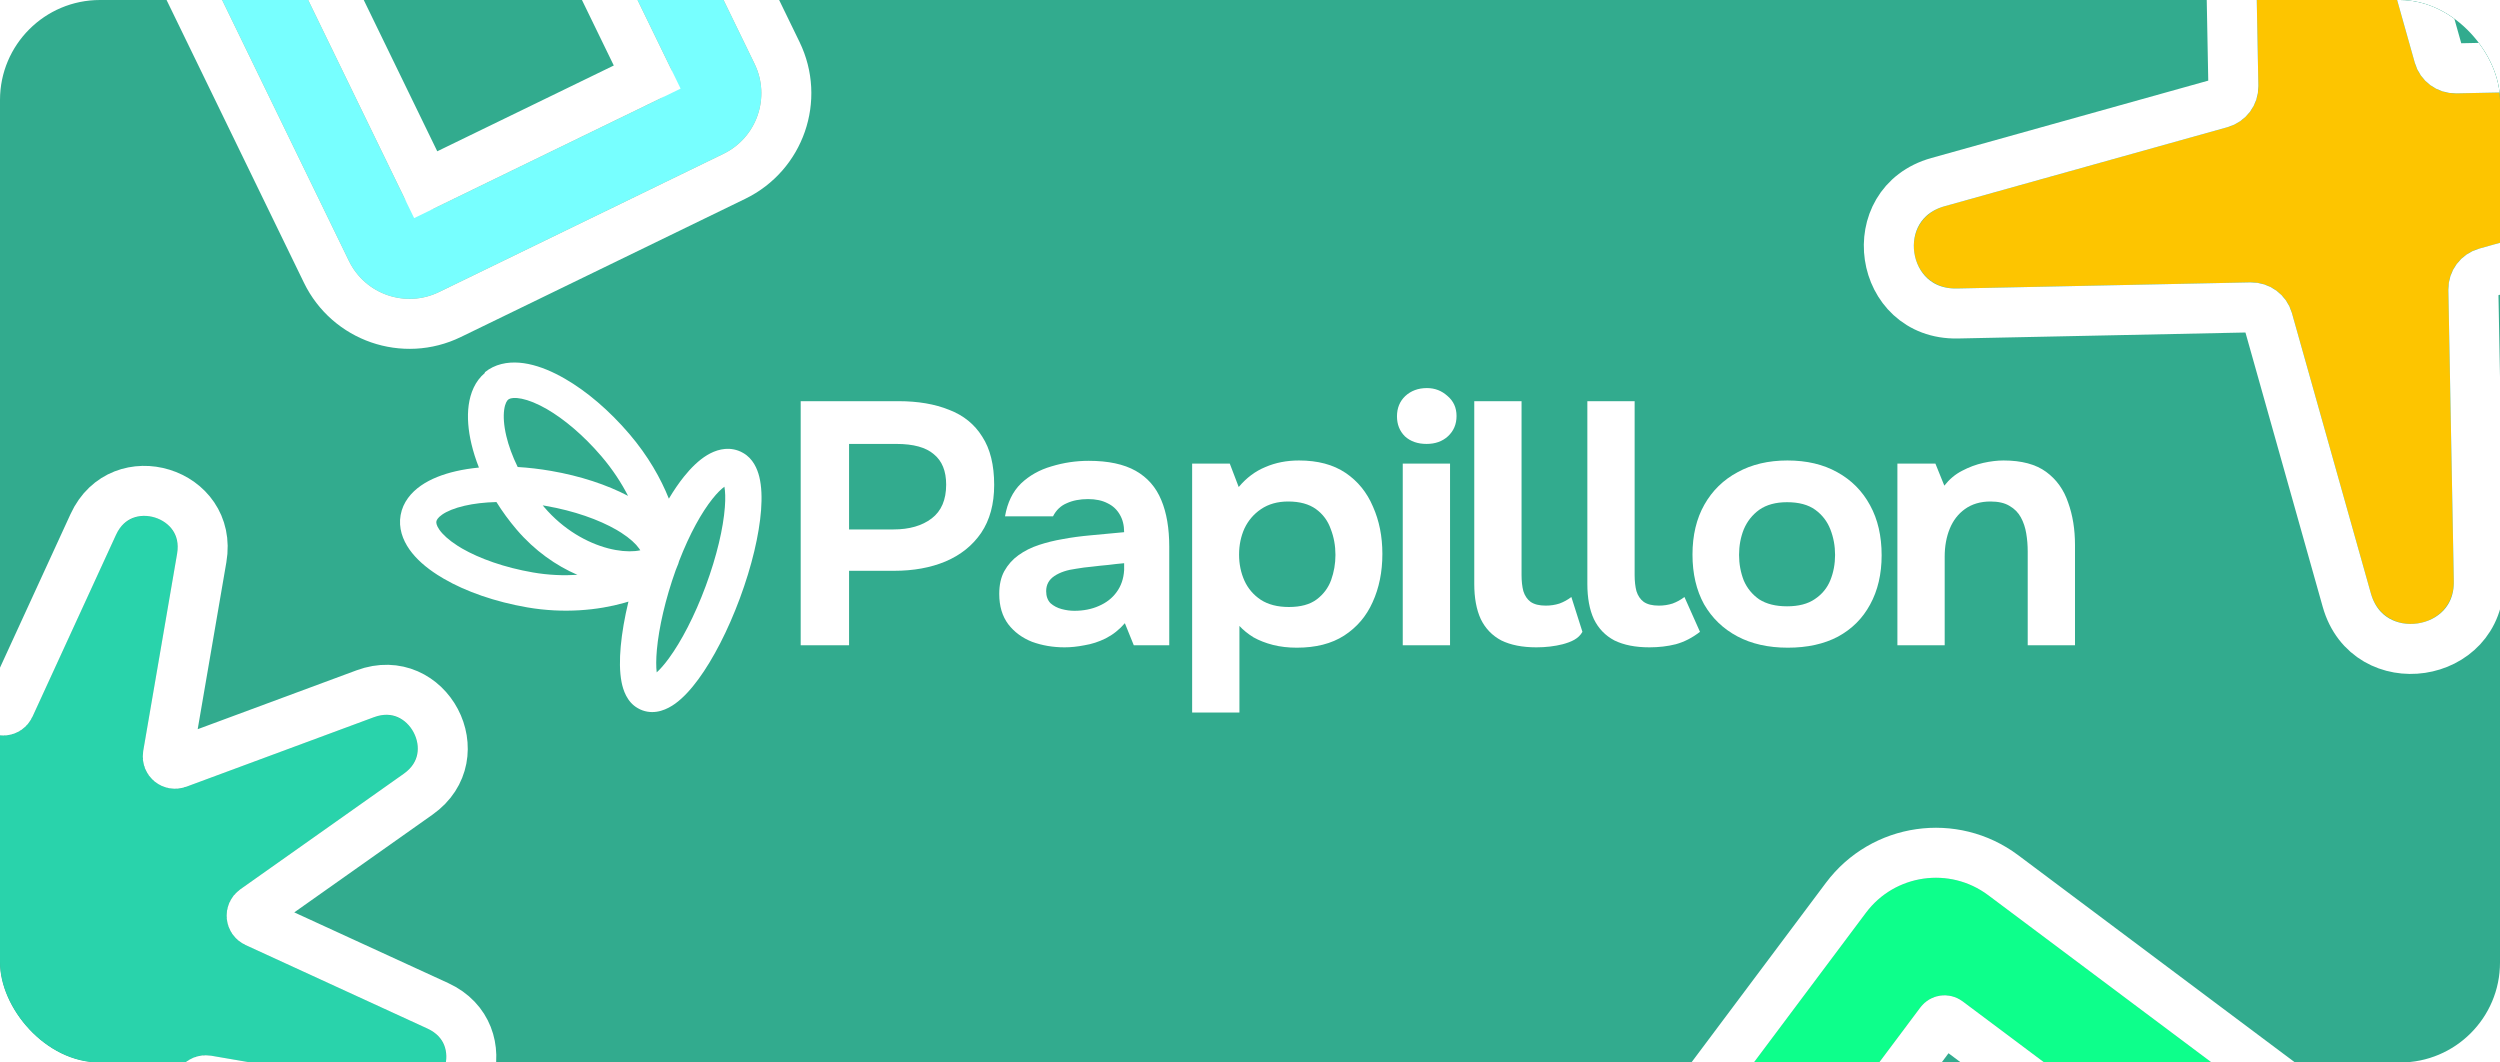 <svg width="200" height="85" viewBox="0 0 200 85" fill="none" xmlns="http://www.w3.org/2000/svg">
<g id="Frame 8">
<g clip-path="url(#clip0_1_193)">
<rect width="200" height="85" rx="8" fill="#32AB8E"/>
<g id="Vector">
<path fill-rule="evenodd" clip-rule="evenodd" d="M37.716 35.52C37.861 36.13 38.06 36.762 38.314 37.405C37.666 37.467 37.051 37.565 36.48 37.696C35.427 37.938 34.451 38.31 33.675 38.85C32.893 39.395 32.235 40.173 32.05 41.203C31.865 42.233 32.213 43.185 32.758 43.96C33.299 44.728 34.087 45.406 34.992 45.987C35.161 46.095 35.336 46.202 35.517 46.306C37.284 47.332 39.616 48.146 42.185 48.591C45.083 49.093 47.84 48.824 49.935 48.229C50.05 48.197 50.163 48.163 50.275 48.128C49.967 49.404 49.758 50.62 49.659 51.698C49.563 52.751 49.565 53.749 49.725 54.568C49.846 55.187 50.15 56.161 51.021 56.652C51.137 56.721 51.264 56.781 51.402 56.831C52.452 57.206 53.416 56.724 54.015 56.292C54.666 55.822 55.293 55.128 55.874 54.335C57.048 52.732 58.233 50.449 59.191 47.862C60.15 45.275 60.736 42.778 60.886 40.809C60.959 39.835 60.933 38.907 60.742 38.136C60.588 37.513 60.243 36.683 59.45 36.236C59.329 36.164 59.197 36.101 59.053 36.05C58.112 35.713 57.213 36.021 56.564 36.414C55.901 36.815 55.277 37.43 54.704 38.147C54.303 38.65 53.902 39.235 53.509 39.894C52.868 38.287 51.852 36.478 50.352 34.722C48.736 32.83 46.929 31.298 45.2 30.302C44.952 30.158 44.704 30.025 44.459 29.903C43.495 29.424 42.503 29.093 41.556 29.017C40.6 28.94 39.587 29.12 38.772 29.792L38.8 29.826C37.996 30.494 37.626 31.461 37.496 32.402C37.364 33.358 37.458 34.431 37.716 35.52ZM43.207 32.437C43.384 32.524 43.564 32.621 43.748 32.727C45.126 33.527 46.676 34.82 48.118 36.507C49.029 37.574 49.725 38.656 50.244 39.67C48.551 38.781 46.423 38.077 44.1 37.675C43.188 37.517 42.287 37.412 41.415 37.36C40.991 36.495 40.688 35.653 40.505 34.883C40.301 34.021 40.262 33.305 40.334 32.779C40.408 32.24 40.577 32.033 40.653 31.971C40.725 31.911 40.911 31.807 41.363 31.843C41.823 31.881 42.448 32.059 43.207 32.437ZM42.642 45.797C40.351 45.4 38.376 44.69 36.969 43.882C36.841 43.807 36.717 43.731 36.598 43.655C35.886 43.198 35.416 42.756 35.154 42.383C34.896 42.016 34.894 41.806 34.91 41.715C34.927 41.623 35.002 41.426 35.371 41.169C35.748 40.906 36.344 40.649 37.172 40.459C37.904 40.29 38.764 40.187 39.715 40.163C40.185 40.917 40.727 41.66 41.337 42.375C42.783 44.067 44.493 45.253 46.19 45.987C45.081 46.057 43.878 46.011 42.642 45.797ZM43.643 40.468C45.935 40.865 47.91 41.575 49.316 42.384C49.445 42.459 49.569 42.534 49.687 42.61C50.399 43.067 50.869 43.509 51.132 43.883C51.167 43.932 51.197 43.979 51.224 44.023C51.101 44.049 50.963 44.071 50.807 44.086C50.218 44.141 49.474 44.083 48.64 43.864C46.976 43.426 45.078 42.378 43.531 40.566C43.492 40.521 43.454 40.476 43.416 40.43C43.491 40.442 43.567 40.455 43.643 40.468ZM56.998 39.906C57.376 39.432 57.702 39.121 57.953 38.936C58.02 39.308 58.044 39.854 57.989 40.577C57.865 42.222 57.355 44.461 56.46 46.877C55.565 49.292 54.491 51.329 53.509 52.668C53.139 53.174 52.809 53.543 52.536 53.791C52.484 53.346 52.482 52.736 52.551 51.972C52.712 50.214 53.23 47.922 54.054 45.621C54.097 45.53 54.135 45.435 54.167 45.336C54.239 45.185 54.29 45.033 54.325 44.892C55.181 42.681 56.138 40.984 56.998 39.906Z" fill="white"/>
<path d="M64.055 51.622V32.094H71.881C73.441 32.094 74.788 32.324 75.924 32.784C77.079 33.225 77.965 33.942 78.581 34.935C79.216 35.91 79.534 37.197 79.534 38.797C79.534 40.323 79.187 41.601 78.494 42.63C77.801 43.642 76.848 44.405 75.635 44.919C74.442 45.416 73.075 45.664 71.535 45.664H67.925V51.622H64.055ZM67.925 42.355H71.477C72.748 42.355 73.768 42.06 74.538 41.472C75.308 40.883 75.693 39.983 75.693 38.769C75.693 37.684 75.366 36.875 74.711 36.342C74.076 35.79 73.075 35.514 71.708 35.514H67.925V42.355Z" fill="white"/>
<path d="M85.166 51.787C84.242 51.787 83.375 51.64 82.567 51.346C81.778 51.033 81.142 50.564 80.661 49.939C80.18 49.296 79.939 48.487 79.939 47.512C79.939 46.795 80.074 46.188 80.343 45.692C80.632 45.177 81.007 44.754 81.469 44.423C81.951 44.074 82.499 43.798 83.115 43.596C83.732 43.393 84.367 43.237 85.022 43.127C85.695 42.998 86.446 42.897 87.274 42.823C88.102 42.75 88.987 42.667 89.931 42.575C89.931 42.023 89.815 41.555 89.584 41.169C89.353 40.764 89.026 40.461 88.602 40.258C88.179 40.038 87.659 39.927 87.043 39.927C86.388 39.927 85.82 40.038 85.339 40.258C84.858 40.461 84.492 40.81 84.242 41.306H80.401C80.594 40.203 81.017 39.33 81.672 38.686C82.346 38.043 83.164 37.583 84.126 37.307C85.089 37.013 86.08 36.866 87.101 36.866C88.66 36.866 89.911 37.133 90.855 37.666C91.798 38.199 92.482 38.98 92.905 40.01C93.329 41.021 93.54 42.263 93.54 43.733V51.622H90.703L89.989 49.856C89.546 50.371 89.035 50.776 88.458 51.07C87.9 51.346 87.332 51.53 86.754 51.622C86.196 51.732 85.666 51.787 85.166 51.787ZM85.946 48.864C86.677 48.864 87.332 48.735 87.909 48.477C88.506 48.22 88.978 47.852 89.324 47.374C89.69 46.878 89.892 46.289 89.931 45.609V45.057C89.507 45.094 89.084 45.14 88.66 45.195C88.237 45.232 87.803 45.278 87.361 45.333C86.937 45.37 86.513 45.425 86.09 45.499C85.378 45.591 84.8 45.784 84.357 46.078C83.915 46.372 83.693 46.777 83.693 47.291C83.693 47.696 83.809 48.018 84.04 48.257C84.29 48.477 84.588 48.634 84.935 48.726C85.281 48.818 85.618 48.864 85.946 48.864Z" fill="white"/>
<path d="M95.371 57V37.087H98.382L99.097 38.962C99.713 38.227 100.425 37.693 101.234 37.362C102.042 37.013 102.937 36.838 103.919 36.838C105.421 36.838 106.663 37.169 107.645 37.831C108.626 38.493 109.358 39.394 109.839 40.534C110.34 41.656 110.59 42.915 110.59 44.313C110.59 45.747 110.33 47.034 109.81 48.174C109.31 49.296 108.549 50.188 107.529 50.849C106.528 51.493 105.267 51.815 103.746 51.815C103.053 51.815 102.418 51.741 101.84 51.594C101.263 51.447 100.743 51.245 100.281 50.987C99.838 50.712 99.463 50.408 99.154 50.077V57H95.371ZM103.111 48.56C104.054 48.56 104.795 48.358 105.334 47.953C105.873 47.549 106.258 47.034 106.489 46.409C106.72 45.765 106.836 45.094 106.836 44.395C106.836 43.66 106.711 42.971 106.461 42.327C106.23 41.665 105.835 41.132 105.277 40.727C104.718 40.323 103.977 40.12 103.053 40.12C102.206 40.12 101.484 40.323 100.887 40.727C100.31 41.113 99.867 41.628 99.559 42.272C99.27 42.915 99.126 43.614 99.126 44.368C99.126 45.122 99.27 45.821 99.559 46.464C99.847 47.089 100.281 47.595 100.858 47.981C101.455 48.367 102.206 48.56 103.111 48.56Z" fill="white"/>
<path d="M112.22 51.622V37.087H116.003V51.622H112.22ZM114.126 35.514C113.414 35.514 112.837 35.312 112.394 34.908C111.97 34.485 111.758 33.952 111.758 33.308C111.758 32.646 111.98 32.103 112.423 31.681C112.885 31.258 113.462 31.046 114.155 31.046C114.791 31.046 115.339 31.258 115.801 31.681C116.283 32.085 116.523 32.618 116.523 33.28C116.523 33.942 116.292 34.485 115.83 34.908C115.387 35.312 114.819 35.514 114.126 35.514Z" fill="white"/>
<path d="M122.908 51.787C121.791 51.787 120.858 51.603 120.107 51.236C119.375 50.849 118.827 50.279 118.461 49.526C118.114 48.772 117.941 47.834 117.941 46.712V32.094H121.724V45.995C121.724 46.492 121.772 46.924 121.868 47.291C121.984 47.659 122.176 47.944 122.446 48.147C122.735 48.349 123.139 48.45 123.659 48.45C124.044 48.45 124.41 48.395 124.756 48.284C125.103 48.156 125.42 47.981 125.709 47.76L126.594 50.546C126.285 51.11 125.69 51.355 125.016 51.539C124.362 51.704 123.659 51.787 122.908 51.787Z" fill="white"/>
<path d="M131.955 51.787C130.838 51.787 129.905 51.603 129.154 51.236C128.422 50.849 127.873 50.279 127.508 49.526C127.161 48.772 126.988 47.834 126.988 46.712V32.094H130.771V45.995C130.771 46.492 130.819 46.924 130.915 47.291C131.031 47.659 131.223 47.944 131.493 48.147C131.782 48.349 132.186 48.45 132.706 48.45C133.091 48.45 133.457 48.395 133.803 48.284C134.15 48.156 134.467 47.981 134.756 47.76L135.998 50.546C135.382 51.024 134.737 51.355 134.063 51.539C133.408 51.704 132.706 51.787 131.955 51.787Z" fill="white"/>
<path d="M143.023 51.815C141.464 51.815 140.116 51.511 138.98 50.905C137.844 50.298 136.959 49.443 136.324 48.34C135.707 47.218 135.399 45.894 135.399 44.368C135.399 42.823 135.717 41.49 136.352 40.369C136.988 39.247 137.873 38.383 139.009 37.776C140.145 37.151 141.473 36.838 142.994 36.838C144.534 36.838 145.863 37.151 146.979 37.776C148.115 38.401 148.991 39.284 149.607 40.424C150.223 41.545 150.531 42.879 150.531 44.423C150.531 45.931 150.223 47.245 149.607 48.367C149.011 49.47 148.154 50.325 147.037 50.932C145.921 51.521 144.583 51.815 143.023 51.815ZM142.965 48.505C143.89 48.505 144.631 48.312 145.189 47.926C145.767 47.54 146.18 47.034 146.431 46.409C146.681 45.784 146.806 45.113 146.806 44.395C146.806 43.678 146.681 42.998 146.431 42.355C146.18 41.711 145.776 41.187 145.218 40.782C144.66 40.378 143.909 40.176 142.965 40.176C142.061 40.176 141.319 40.378 140.742 40.782C140.184 41.187 139.77 41.711 139.5 42.355C139.25 42.98 139.125 43.66 139.125 44.395C139.125 45.113 139.25 45.793 139.5 46.437C139.77 47.062 140.184 47.567 140.742 47.953C141.319 48.321 142.061 48.505 142.965 48.505Z" fill="white"/>
<path d="M151.792 51.622V37.087H154.832L155.546 38.852C155.951 38.337 156.422 37.941 156.961 37.666C157.52 37.371 158.087 37.16 158.665 37.031C159.243 36.903 159.782 36.838 160.282 36.838C161.726 36.838 162.862 37.142 163.69 37.748C164.518 38.355 165.105 39.173 165.451 40.203C165.817 41.215 166 42.345 166 43.596V51.622H162.217V44.12C162.217 43.623 162.178 43.145 162.101 42.685C162.024 42.207 161.88 41.775 161.668 41.389C161.457 41.003 161.158 40.7 160.773 40.479C160.388 40.24 159.878 40.12 159.243 40.12C158.434 40.12 157.751 40.323 157.192 40.727C156.653 41.113 156.249 41.637 155.979 42.299C155.71 42.961 155.575 43.706 155.575 44.533V51.622H151.792Z" fill="white"/>
</g>
<g id="Star 2" filter="url(#filter0_d_1_193)">
<path d="M7.281 40.788C8.54 38.045 12.678 39.326 12.167 42.301L9.456 58.087C9.12 60.045 11.031 61.633 12.895 60.942L27.914 55.376C30.744 54.327 32.763 58.159 30.299 59.901L17.219 69.146C15.597 70.293 15.826 72.767 17.632 73.597L32.188 80.281C34.93 81.54 33.649 85.678 30.675 85.167L14.888 82.456C12.93 82.12 11.343 84.031 12.033 85.894L17.599 100.914C18.648 103.744 14.817 105.763 13.075 103.299L3.829 90.219C2.682 88.597 0.208 88.826 -0.621 90.632L-7.306 105.188C-8.565 107.93 -12.703 106.649 -12.192 103.675L-9.481 87.888C-9.144 85.93 -11.056 84.343 -12.919 85.033L-27.938 90.599C-30.768 91.648 -32.788 87.817 -30.323 86.075L-17.244 76.829C-15.621 75.682 -15.851 73.208 -17.656 72.379L-32.212 65.694C-34.955 64.435 -33.674 60.297 -30.699 60.808L-14.913 63.519C-12.955 63.855 -11.367 61.944 -12.058 60.081L-17.624 45.062C-18.673 42.232 -14.841 40.212 -13.099 42.677L-3.854 55.756C-2.707 57.379 -0.233 57.149 0.597 55.344L7.281 40.788Z" fill="#29D3AB"/>
<path d="M14.138 42.639C15.045 37.358 7.7 35.084 5.463 39.953L-1.221 54.509C-1.407 54.914 -1.963 54.966 -2.22 54.602L-11.466 41.522C-14.559 37.147 -21.361 40.732 -19.499 45.757L-13.933 60.776C-13.778 61.194 -14.135 61.624 -14.575 61.548L-30.361 58.837C-35.642 57.93 -37.916 65.276 -33.047 67.512L-18.491 74.196C-18.085 74.382 -18.034 74.938 -18.398 75.196L-31.478 84.441C-35.853 87.534 -32.268 94.337 -27.243 92.475L-12.224 86.909C-11.806 86.754 -11.376 87.11 -11.452 87.55L-14.163 103.336C-15.07 108.617 -7.724 110.892 -5.488 106.022L1.196 91.466C1.382 91.061 1.938 91.009 2.196 91.374L11.441 104.453C14.534 108.829 21.337 105.243 19.475 100.219L13.909 85.2C13.754 84.781 14.11 84.352 14.55 84.427L30.336 87.138C35.617 88.045 37.892 80.7 33.022 78.463L18.466 71.779C18.061 71.593 18.009 71.037 18.374 70.78L31.453 61.534C35.829 58.441 32.243 51.639 27.219 53.501L12.2 59.067C11.781 59.222 11.352 58.865 11.427 58.425L14.138 42.639Z" stroke="white" stroke-width="4"/>
</g>
<g id="Star 1" filter="url(#filter1_d_1_193)">
<path d="M178.231 -18.423C178.158 -22.362 183.801 -23.196 184.869 -19.404L191.186 3.025C191.6 4.496 192.965 5.502 194.505 5.47L217.982 4.982C221.951 4.9 222.778 10.499 218.954 11.567L196.34 17.888C194.856 18.302 193.84 19.659 193.868 21.188L194.305 44.485C194.379 48.424 188.736 49.257 187.668 45.465L181.351 23.037C180.937 21.565 179.572 20.56 178.031 20.592L154.555 21.079C150.586 21.162 149.759 15.563 153.582 14.494L176.197 8.174C177.681 7.759 178.697 6.402 178.668 4.874L178.231 -18.423Z" fill="#FDC500"/>
<path d="M186.794 -19.946C185.09 -25.996 176.114 -24.67 176.232 -18.386L176.669 4.911C176.68 5.519 176.275 6.076 175.659 6.248L153.044 12.568C146.957 14.269 148.277 23.21 154.597 23.079L178.073 22.591C178.712 22.578 179.261 22.994 179.426 23.579L185.743 46.007C187.447 52.057 196.423 50.731 196.305 44.447L195.868 21.15C195.857 20.543 196.262 19.986 196.878 19.814L219.493 13.493C225.58 11.792 224.259 2.852 217.94 2.983L194.464 3.47C193.825 3.483 193.276 3.068 193.111 2.483L186.794 -19.946Z" stroke="white" stroke-width="4"/>
</g>
<g id="Polygon 1 (Stroke)" filter="url(#filter2_d_1_193)">
<path fill-rule="evenodd" clip-rule="evenodd" d="M155.009 78.107C153.942 77.308 152.429 77.525 151.63 78.593L136.107 99.325C135.308 100.392 135.525 101.905 136.593 102.705L157.325 118.227C158.392 119.026 159.905 118.809 160.705 117.742L176.227 97.009C177.026 95.942 176.809 94.429 175.742 93.629L155.009 78.107ZM157.056 69.616C153.967 67.303 149.588 67.932 147.275 71.021L127.616 97.278C125.303 100.367 125.932 104.746 129.021 107.059L155.278 126.718C158.367 129.031 162.746 128.402 165.059 125.313L184.718 99.056C187.031 95.967 186.402 91.588 183.313 89.275L157.056 69.616Z" fill="#0DFF8B"/>
<path d="M153.231 79.791C153.368 79.608 153.628 79.571 153.811 79.708L174.543 95.231C174.726 95.368 174.763 95.627 174.626 95.811L159.104 116.543C158.966 116.726 158.707 116.763 158.523 116.626L137.791 101.104C137.608 100.966 137.571 100.707 137.708 100.523L153.231 79.791ZM158.255 68.015C154.282 65.04 148.649 65.849 145.674 69.823L126.015 96.079C123.04 100.052 123.849 105.685 127.823 108.66L154.079 128.319C158.052 131.294 163.685 130.485 166.66 126.511L186.319 100.255C189.294 96.282 188.485 90.649 184.511 87.674L158.255 68.015Z" stroke="white" stroke-width="4"/>
</g>
<g id="Polygon 1 (Stroke)_2" filter="url(#filter3_d_1_193)">
<path fill-rule="evenodd" clip-rule="evenodd" d="M42.904 -14.552C42.455 -15.477 41.34 -15.863 40.415 -15.413L22.448 -6.683C21.523 -6.233 21.137 -5.119 21.587 -4.194L30.317 13.774C30.767 14.699 31.881 15.084 32.806 14.635L50.774 5.904C51.699 5.454 52.084 4.34 51.635 3.415L42.904 -14.552ZM47.307 -19.651C46.006 -22.328 42.781 -23.444 40.104 -22.143L17.349 -11.086C14.672 -9.785 13.556 -6.56 14.857 -3.883L25.914 18.872C27.215 21.55 30.44 22.665 33.117 21.364L55.872 10.307C58.55 9.006 59.665 5.781 58.364 3.104L47.307 -19.651Z" fill="#77FFFF"/>
<path d="M23.446 -4.944L41.165 -13.554L49.776 4.165L32.056 12.776L23.446 -4.944ZM49.106 -20.525C47.322 -24.196 42.901 -25.726 39.23 -23.942L16.475 -12.885C12.804 -11.101 11.274 -6.679 13.058 -3.009L24.115 19.746C25.899 23.417 30.321 24.947 33.992 23.163L56.746 12.106C60.417 10.322 61.947 5.901 60.163 2.23L49.106 -20.525Z" stroke="white" stroke-width="4"/>
</g>
</g>
</g>
<defs>
<filter id="filter0_d_1_193" x="-37.737" y="35.263" width="77.45" height="77.45" filterUnits="userSpaceOnUse" color-interpolation-filters="sRGB">
<feFlood flood-opacity="0" result="BackgroundImageFix"/>
<feColorMatrix in="SourceAlpha" type="matrix" values="0 0 0 0 0 0 0 0 0 0 0 0 0 0 0 0 0 0 127 0" result="hardAlpha"/>
<feOffset dx="2" dy="2"/>
<feComposite in2="hardAlpha" operator="out"/>
<feColorMatrix type="matrix" values="0 0 0 0 0 0 0 0 0 0 0 0 0 0 0 0 0 0 0.25 0"/>
<feBlend mode="normal" in2="BackgroundImageFix" result="effect1_dropShadow_1_193"/>
<feBlend mode="normal" in="SourceGraphic" in2="effect1_dropShadow_1_193" result="shape"/>
</filter>
<filter id="filter1_d_1_193" x="147.104" y="-25.856" width="80.328" height="79.773" filterUnits="userSpaceOnUse" color-interpolation-filters="sRGB">
<feFlood flood-opacity="0" result="BackgroundImageFix"/>
<feColorMatrix in="SourceAlpha" type="matrix" values="0 0 0 0 0 0 0 0 0 0 0 0 0 0 0 0 0 0 127 0" result="hardAlpha"/>
<feOffset dx="2" dy="2"/>
<feComposite in2="hardAlpha" operator="out"/>
<feColorMatrix type="matrix" values="0 0 0 0 0 0 0 0 0 0 0 0 0 0 0 0 0 0 0.25 0"/>
<feBlend mode="normal" in2="BackgroundImageFix" result="effect1_dropShadow_1_193"/>
<feBlend mode="normal" in="SourceGraphic" in2="effect1_dropShadow_1_193" result="shape"/>
</filter>
<filter id="filter2_d_1_193" x="122.221" y="64.221" width="69.892" height="69.892" filterUnits="userSpaceOnUse" color-interpolation-filters="sRGB">
<feFlood flood-opacity="0" result="BackgroundImageFix"/>
<feColorMatrix in="SourceAlpha" type="matrix" values="0 0 0 0 0 0 0 0 0 0 0 0 0 0 0 0 0 0 127 0" result="hardAlpha"/>
<feOffset dx="2" dy="2"/>
<feComposite in2="hardAlpha" operator="out"/>
<feColorMatrix type="matrix" values="0 0 0 0 0 0 0 0 0 0 0 0 0 0 0 0 0 0 0.25 0"/>
<feBlend mode="normal" in2="BackgroundImageFix" result="effect1_dropShadow_1_193"/>
<feBlend mode="normal" in="SourceGraphic" in2="effect1_dropShadow_1_193" result="shape"/>
</filter>
<filter id="filter3_d_1_193" x="10.313" y="-26.687" width="54.596" height="54.596" filterUnits="userSpaceOnUse" color-interpolation-filters="sRGB">
<feFlood flood-opacity="0" result="BackgroundImageFix"/>
<feColorMatrix in="SourceAlpha" type="matrix" values="0 0 0 0 0 0 0 0 0 0 0 0 0 0 0 0 0 0 127 0" result="hardAlpha"/>
<feOffset dx="2" dy="2"/>
<feComposite in2="hardAlpha" operator="out"/>
<feColorMatrix type="matrix" values="0 0 0 0 0 0 0 0 0 0 0 0 0 0 0 0 0 0 0.25 0"/>
<feBlend mode="normal" in2="BackgroundImageFix" result="effect1_dropShadow_1_193"/>
<feBlend mode="normal" in="SourceGraphic" in2="effect1_dropShadow_1_193" result="shape"/>
</filter>
<clipPath id="clip0_1_193">
<rect width="200" height="85" rx="8" fill="white"/>
</clipPath>
</defs>
</svg>
